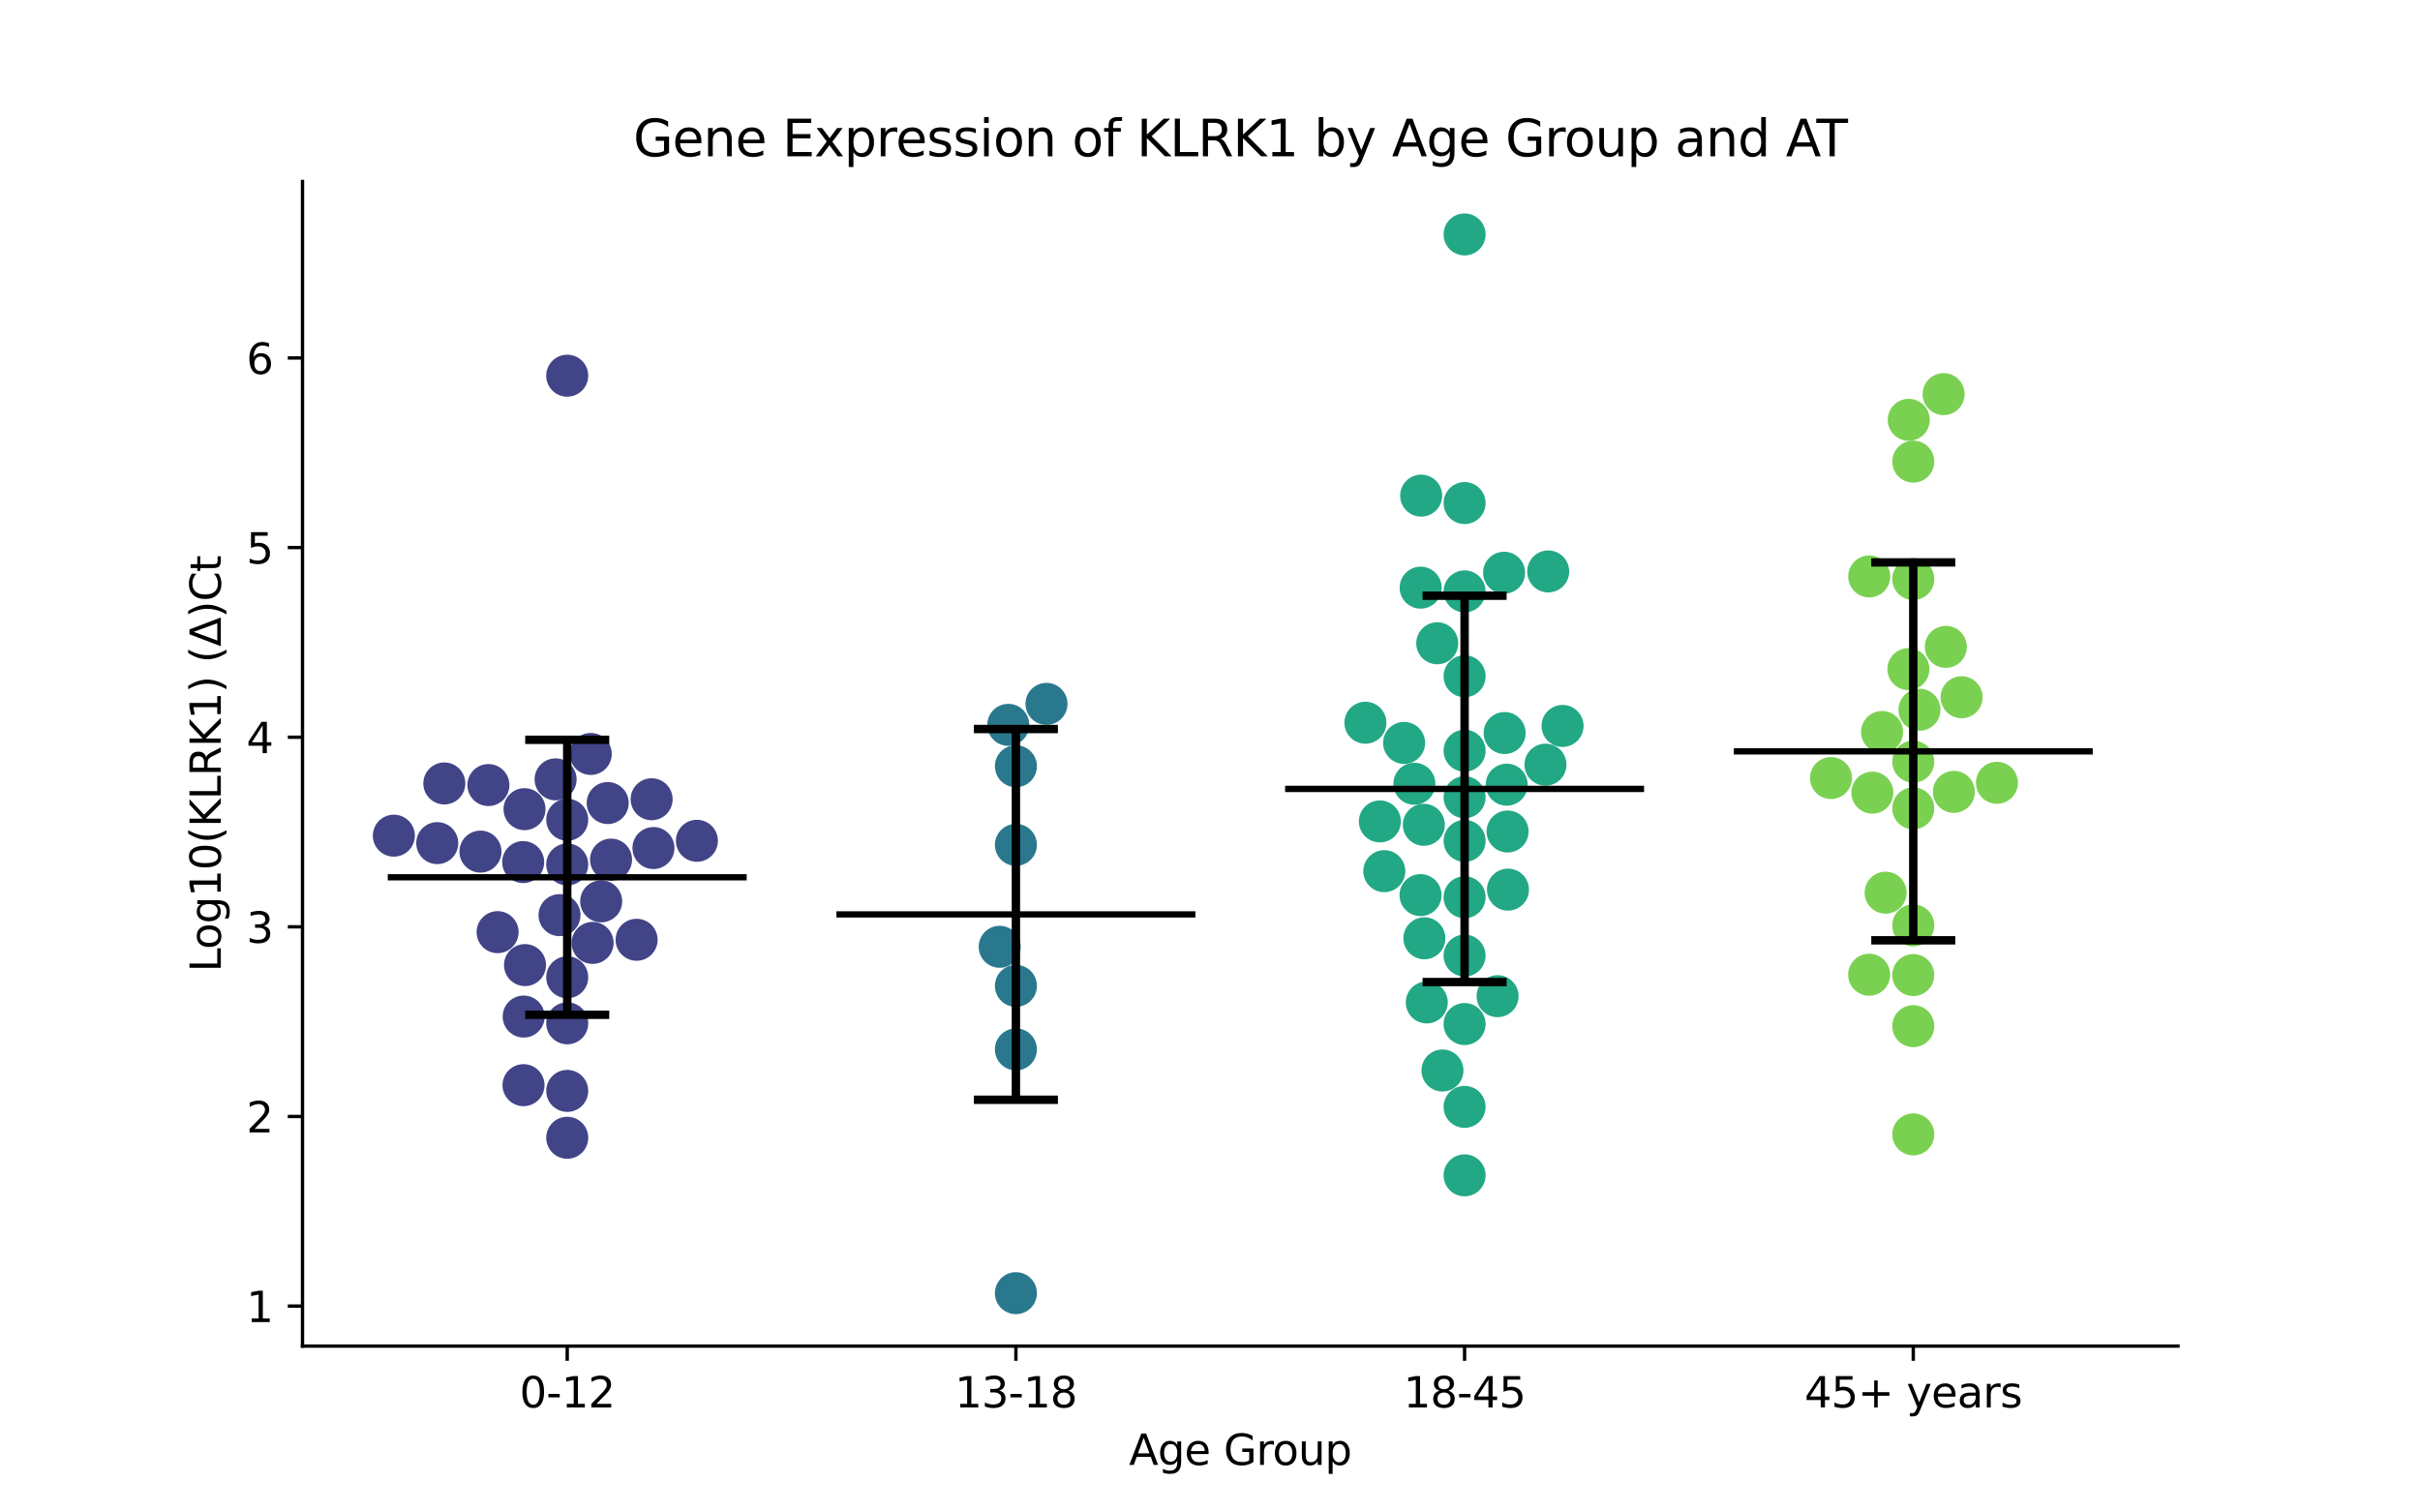 <?xml version="1.0" encoding="utf-8" standalone="no"?>
<!DOCTYPE svg PUBLIC "-//W3C//DTD SVG 1.1//EN"
  "http://www.w3.org/Graphics/SVG/1.1/DTD/svg11.dtd">
<svg xmlns:xlink="http://www.w3.org/1999/xlink" width="576pt" height="360pt" viewBox="0 0 576 360" xmlns="http://www.w3.org/2000/svg" version="1.1">
 <defs>
  <style type="text/css">*{stroke-linejoin: round; stroke-linecap: butt}</style>
 </defs>
 <g id="figure_1">
  <g id="patch_1">
   <path d="M 0 360 
L 576 360 
L 576 0 
L 0 0 
z
" style="fill: #ffffff"/>
  </g>
  <g id="axes_1">
   <g id="patch_2">
    <path d="M 72 320.4 
L 518.4 320.4 
L 518.4 43.2 
L 72 43.2 
z
" style="fill: #ffffff"/>
   </g>
   <g id="PathCollection_1">
    <defs>
     <path id="C0_0_56a4e618b5" d="M 0 5 
C 1.326 5 2.598 4.473 3.536 3.536 
C 4.473 2.598 5 1.326 5 -0 
C 5 -1.326 4.473 -2.598 3.536 -3.536 
C 2.598 -4.473 1.326 -5 0 -5 
C -1.326 -5 -2.598 -4.473 -3.536 -3.536 
C -4.473 -2.598 -5 -1.326 -5 0 
C -5 1.326 -4.473 2.598 -3.536 3.536 
C -2.598 4.473 -1.326 5 0 5 
z
"/>
    </defs>
    <g clip-path="url(#p3ab48fb794)">
     <use xlink:href="#C0_0_56a4e618b5" x="135.009" y="270.81" style="fill: #414487"/>
    </g>
    <g clip-path="url(#p3ab48fb794)">
     <use xlink:href="#C0_0_56a4e618b5" x="116.249" y="186.858" style="fill: #414487"/>
    </g>
    <g clip-path="url(#p3ab48fb794)">
     <use xlink:href="#C0_0_56a4e618b5" x="124.847" y="192.598" style="fill: #414487"/>
    </g>
    <g clip-path="url(#p3ab48fb794)">
     <use xlink:href="#C0_0_56a4e618b5" x="135.009" y="232.611" style="fill: #414487"/>
    </g>
    <g clip-path="url(#p3ab48fb794)">
     <use xlink:href="#C0_0_56a4e618b5" x="165.875" y="200.124" style="fill: #414487"/>
    </g>
    <g clip-path="url(#p3ab48fb794)">
     <use xlink:href="#C0_0_56a4e618b5" x="118.44" y="221.871" style="fill: #414487"/>
    </g>
    <g clip-path="url(#p3ab48fb794)">
     <use xlink:href="#C0_0_56a4e618b5" x="140.605" y="179.451" style="fill: #414487"/>
    </g>
    <g clip-path="url(#p3ab48fb794)">
     <use xlink:href="#C0_0_56a4e618b5" x="155.1" y="190.238" style="fill: #414487"/>
    </g>
    <g clip-path="url(#p3ab48fb794)">
     <use xlink:href="#C0_0_56a4e618b5" x="133.175" y="217.819" style="fill: #414487"/>
    </g>
    <g clip-path="url(#p3ab48fb794)">
     <use xlink:href="#C0_0_56a4e618b5" x="114.357" y="202.699" style="fill: #414487"/>
    </g>
    <g clip-path="url(#p3ab48fb794)">
     <use xlink:href="#C0_0_56a4e618b5" x="143.092" y="214.534" style="fill: #414487"/>
    </g>
    <g clip-path="url(#p3ab48fb794)">
     <use xlink:href="#C0_0_56a4e618b5" x="132.245" y="185.501" style="fill: #414487"/>
    </g>
    <g clip-path="url(#p3ab48fb794)">
     <use xlink:href="#C0_0_56a4e618b5" x="135.009" y="89.424" style="fill: #414487"/>
    </g>
    <g clip-path="url(#p3ab48fb794)">
     <use xlink:href="#C0_0_56a4e618b5" x="105.756" y="186.477" style="fill: #414487"/>
    </g>
    <g clip-path="url(#p3ab48fb794)">
     <use xlink:href="#C0_0_56a4e618b5" x="104.073" y="200.682" style="fill: #414487"/>
    </g>
    <g clip-path="url(#p3ab48fb794)">
     <use xlink:href="#C0_0_56a4e618b5" x="124.961" y="229.708" style="fill: #414487"/>
    </g>
    <g clip-path="url(#p3ab48fb794)">
     <use xlink:href="#C0_0_56a4e618b5" x="151.521" y="223.684" style="fill: #414487"/>
    </g>
    <g clip-path="url(#p3ab48fb794)">
     <use xlink:href="#C0_0_56a4e618b5" x="124.606" y="258.29" style="fill: #414487"/>
    </g>
    <g clip-path="url(#p3ab48fb794)">
     <use xlink:href="#C0_0_56a4e618b5" x="135.009" y="195.116" style="fill: #414487"/>
    </g>
    <g clip-path="url(#p3ab48fb794)">
     <use xlink:href="#C0_0_56a4e618b5" x="135.009" y="259.652" style="fill: #414487"/>
    </g>
    <g clip-path="url(#p3ab48fb794)">
     <use xlink:href="#C0_0_56a4e618b5" x="135.009" y="205.758" style="fill: #414487"/>
    </g>
    <g clip-path="url(#p3ab48fb794)">
     <use xlink:href="#C0_0_56a4e618b5" x="124.525" y="205.192" style="fill: #414487"/>
    </g>
    <g clip-path="url(#p3ab48fb794)">
     <use xlink:href="#C0_0_56a4e618b5" x="124.645" y="241.961" style="fill: #414487"/>
    </g>
    <g clip-path="url(#p3ab48fb794)">
     <use xlink:href="#C0_0_56a4e618b5" x="93.74" y="198.904" style="fill: #414487"/>
    </g>
    <g clip-path="url(#p3ab48fb794)">
     <use xlink:href="#C0_0_56a4e618b5" x="145.439" y="204.605" style="fill: #414487"/>
    </g>
    <g clip-path="url(#p3ab48fb794)">
     <use xlink:href="#C0_0_56a4e618b5" x="144.642" y="191.138" style="fill: #414487"/>
    </g>
    <g clip-path="url(#p3ab48fb794)">
     <use xlink:href="#C0_0_56a4e618b5" x="141.051" y="224.433" style="fill: #414487"/>
    </g>
    <g clip-path="url(#p3ab48fb794)">
     <use xlink:href="#C0_0_56a4e618b5" x="135.009" y="243.565" style="fill: #414487"/>
    </g>
    <g clip-path="url(#p3ab48fb794)">
     <use xlink:href="#C0_0_56a4e618b5" x="155.532" y="201.85" style="fill: #414487"/>
    </g>
   </g>
   <g id="PathCollection_2">
    <defs>
     <path id="C1_0_2af71cecd3" d="M 0 5 
C 1.326 5 2.598 4.473 3.536 3.536 
C 4.473 2.598 5 1.326 5 -0 
C 5 -1.326 4.473 -2.598 3.536 -3.536 
C 2.598 -4.473 1.326 -5 0 -5 
C -1.326 -5 -2.598 -4.473 -3.536 -3.536 
C -4.473 -2.598 -5 -1.326 -5 0 
C -5 1.326 -4.473 2.598 -3.536 3.536 
C -2.598 4.473 -1.326 5 0 5 
z
"/>
    </defs>
    <g clip-path="url(#p3ab48fb794)">
     <use xlink:href="#C1_0_2af71cecd3" x="241.803" y="307.8" style="fill: #2a788e"/>
    </g>
    <g clip-path="url(#p3ab48fb794)">
     <use xlink:href="#C1_0_2af71cecd3" x="239.985" y="172.529" style="fill: #2a788e"/>
    </g>
    <g clip-path="url(#p3ab48fb794)">
     <use xlink:href="#C1_0_2af71cecd3" x="241.803" y="201.095" style="fill: #2a788e"/>
    </g>
    <g clip-path="url(#p3ab48fb794)">
     <use xlink:href="#C1_0_2af71cecd3" x="249.081" y="167.533" style="fill: #2a788e"/>
    </g>
    <g clip-path="url(#p3ab48fb794)">
     <use xlink:href="#C1_0_2af71cecd3" x="237.944" y="225.357" style="fill: #2a788e"/>
    </g>
    <g clip-path="url(#p3ab48fb794)">
     <use xlink:href="#C1_0_2af71cecd3" x="241.803" y="249.776" style="fill: #2a788e"/>
    </g>
    <g clip-path="url(#p3ab48fb794)">
     <use xlink:href="#C1_0_2af71cecd3" x="241.803" y="182.378" style="fill: #2a788e"/>
    </g>
    <g clip-path="url(#p3ab48fb794)">
     <use xlink:href="#C1_0_2af71cecd3" x="241.803" y="234.657" style="fill: #2a788e"/>
    </g>
   </g>
   <g id="PathCollection_3">
    <defs>
     <path id="C2_0_6eb2746201" d="M 0 5 
C 1.326 5 2.598 4.473 3.536 3.536 
C 4.473 2.598 5 1.326 5 -0 
C 5 -1.326 4.473 -2.598 3.536 -3.536 
C 2.598 -4.473 1.326 -5 0 -5 
C -1.326 -5 -2.598 -4.473 -3.536 -3.536 
C -4.473 -2.598 -5 -1.326 -5 0 
C -5 1.326 -4.473 2.598 -3.536 3.536 
C -2.598 4.473 -1.326 5 0 5 
z
"/>
    </defs>
    <g clip-path="url(#p3ab48fb794)">
     <use xlink:href="#C2_0_6eb2746201" x="358.923" y="211.746" style="fill: #22a884"/>
    </g>
    <g clip-path="url(#p3ab48fb794)">
     <use xlink:href="#C2_0_6eb2746201" x="348.597" y="200.149" style="fill: #22a884"/>
    </g>
    <g clip-path="url(#p3ab48fb794)">
     <use xlink:href="#C2_0_6eb2746201" x="338.263" y="117.971" style="fill: #22a884"/>
    </g>
    <g clip-path="url(#p3ab48fb794)">
     <use xlink:href="#C2_0_6eb2746201" x="367.849" y="182.006" style="fill: #22a884"/>
    </g>
    <g clip-path="url(#p3ab48fb794)">
     <use xlink:href="#C2_0_6eb2746201" x="348.597" y="178.684" style="fill: #22a884"/>
    </g>
    <g clip-path="url(#p3ab48fb794)">
     <use xlink:href="#C2_0_6eb2746201" x="368.497" y="136.012" style="fill: #22a884"/>
    </g>
    <g clip-path="url(#p3ab48fb794)">
     <use xlink:href="#C2_0_6eb2746201" x="348.597" y="160.961" style="fill: #22a884"/>
    </g>
    <g clip-path="url(#p3ab48fb794)">
     <use xlink:href="#C2_0_6eb2746201" x="348.597" y="140.767" style="fill: #22a884"/>
    </g>
    <g clip-path="url(#p3ab48fb794)">
     <use xlink:href="#C2_0_6eb2746201" x="371.915" y="172.786" style="fill: #22a884"/>
    </g>
    <g clip-path="url(#p3ab48fb794)">
     <use xlink:href="#C2_0_6eb2746201" x="324.989" y="172.025" style="fill: #22a884"/>
    </g>
    <g clip-path="url(#p3ab48fb794)">
     <use xlink:href="#C2_0_6eb2746201" x="338.111" y="213.055" style="fill: #22a884"/>
    </g>
    <g clip-path="url(#p3ab48fb794)">
     <use xlink:href="#C2_0_6eb2746201" x="358.123" y="174.477" style="fill: #22a884"/>
    </g>
    <g clip-path="url(#p3ab48fb794)">
     <use xlink:href="#C2_0_6eb2746201" x="338.898" y="196.318" style="fill: #22a884"/>
    </g>
    <g clip-path="url(#p3ab48fb794)">
     <use xlink:href="#C2_0_6eb2746201" x="356.452" y="237.108" style="fill: #22a884"/>
    </g>
    <g clip-path="url(#p3ab48fb794)">
     <use xlink:href="#C2_0_6eb2746201" x="348.597" y="55.8" style="fill: #22a884"/>
    </g>
    <g clip-path="url(#p3ab48fb794)">
     <use xlink:href="#C2_0_6eb2746201" x="358.002" y="136.321" style="fill: #22a884"/>
    </g>
    <g clip-path="url(#p3ab48fb794)">
     <use xlink:href="#C2_0_6eb2746201" x="348.597" y="227.445" style="fill: #22a884"/>
    </g>
    <g clip-path="url(#p3ab48fb794)">
     <use xlink:href="#C2_0_6eb2746201" x="358.617" y="186.771" style="fill: #22a884"/>
    </g>
    <g clip-path="url(#p3ab48fb794)">
     <use xlink:href="#C2_0_6eb2746201" x="339.028" y="223.329" style="fill: #22a884"/>
    </g>
    <g clip-path="url(#p3ab48fb794)">
     <use xlink:href="#C2_0_6eb2746201" x="348.597" y="213.562" style="fill: #22a884"/>
    </g>
    <g clip-path="url(#p3ab48fb794)">
     <use xlink:href="#C2_0_6eb2746201" x="342.089" y="153.114" style="fill: #22a884"/>
    </g>
    <g clip-path="url(#p3ab48fb794)">
     <use xlink:href="#C2_0_6eb2746201" x="339.594" y="238.597" style="fill: #22a884"/>
    </g>
    <g clip-path="url(#p3ab48fb794)">
     <use xlink:href="#C2_0_6eb2746201" x="336.642" y="186.552" style="fill: #22a884"/>
    </g>
    <g clip-path="url(#p3ab48fb794)">
     <use xlink:href="#C2_0_6eb2746201" x="328.432" y="195.513" style="fill: #22a884"/>
    </g>
    <g clip-path="url(#p3ab48fb794)">
     <use xlink:href="#C2_0_6eb2746201" x="348.597" y="119.743" style="fill: #22a884"/>
    </g>
    <g clip-path="url(#p3ab48fb794)">
     <use xlink:href="#C2_0_6eb2746201" x="334.199" y="176.826" style="fill: #22a884"/>
    </g>
    <g clip-path="url(#p3ab48fb794)">
     <use xlink:href="#C2_0_6eb2746201" x="348.597" y="243.744" style="fill: #22a884"/>
    </g>
    <g clip-path="url(#p3ab48fb794)">
     <use xlink:href="#C2_0_6eb2746201" x="348.597" y="189.759" style="fill: #22a884"/>
    </g>
    <g clip-path="url(#p3ab48fb794)">
     <use xlink:href="#C2_0_6eb2746201" x="329.486" y="207.351" style="fill: #22a884"/>
    </g>
    <g clip-path="url(#p3ab48fb794)">
     <use xlink:href="#C2_0_6eb2746201" x="343.335" y="254.8" style="fill: #22a884"/>
    </g>
    <g clip-path="url(#p3ab48fb794)">
     <use xlink:href="#C2_0_6eb2746201" x="348.597" y="279.754" style="fill: #22a884"/>
    </g>
    <g clip-path="url(#p3ab48fb794)">
     <use xlink:href="#C2_0_6eb2746201" x="348.597" y="263.454" style="fill: #22a884"/>
    </g>
    <g clip-path="url(#p3ab48fb794)">
     <use xlink:href="#C2_0_6eb2746201" x="358.831" y="197.911" style="fill: #22a884"/>
    </g>
    <g clip-path="url(#p3ab48fb794)">
     <use xlink:href="#C2_0_6eb2746201" x="338.139" y="139.877" style="fill: #22a884"/>
    </g>
   </g>
   <g id="PathCollection_4">
    <defs>
     <path id="C3_0_55069d8afc" d="M 0 5 
C 1.326 5 2.598 4.473 3.536 3.536 
C 4.473 2.598 5 1.326 5 -0 
C 5 -1.326 4.473 -2.598 3.536 -3.536 
C 2.598 -4.473 1.326 -5 0 -5 
C -1.326 -5 -2.598 -4.473 -3.536 -3.536 
C -4.473 -2.598 -5 -1.326 -5 0 
C -5 1.326 -4.473 2.598 -3.536 3.536 
C -2.598 4.473 -1.326 5 0 5 
z
"/>
    </defs>
    <g clip-path="url(#p3ab48fb794)">
     <use xlink:href="#C3_0_55069d8afc" x="455.391" y="192.398" style="fill: #7ad151"/>
    </g>
    <g clip-path="url(#p3ab48fb794)">
     <use xlink:href="#C3_0_55069d8afc" x="463.137" y="153.966" style="fill: #7ad151"/>
    </g>
    <g clip-path="url(#p3ab48fb794)">
     <use xlink:href="#C3_0_55069d8afc" x="444.892" y="232.002" style="fill: #7ad151"/>
    </g>
    <g clip-path="url(#p3ab48fb794)">
     <use xlink:href="#C3_0_55069d8afc" x="454.313" y="99.927" style="fill: #7ad151"/>
    </g>
    <g clip-path="url(#p3ab48fb794)">
     <use xlink:href="#C3_0_55069d8afc" x="455.391" y="109.875" style="fill: #7ad151"/>
    </g>
    <g clip-path="url(#p3ab48fb794)">
     <use xlink:href="#C3_0_55069d8afc" x="454.227" y="159.256" style="fill: #7ad151"/>
    </g>
    <g clip-path="url(#p3ab48fb794)">
     <use xlink:href="#C3_0_55069d8afc" x="466.897" y="165.955" style="fill: #7ad151"/>
    </g>
    <g clip-path="url(#p3ab48fb794)">
     <use xlink:href="#C3_0_55069d8afc" x="435.805" y="185.189" style="fill: #7ad151"/>
    </g>
    <g clip-path="url(#p3ab48fb794)">
     <use xlink:href="#C3_0_55069d8afc" x="455.391" y="270.006" style="fill: #7ad151"/>
    </g>
    <g clip-path="url(#p3ab48fb794)">
     <use xlink:href="#C3_0_55069d8afc" x="462.616" y="93.806" style="fill: #7ad151"/>
    </g>
    <g clip-path="url(#p3ab48fb794)">
     <use xlink:href="#C3_0_55069d8afc" x="456.873" y="168.933" style="fill: #7ad151"/>
    </g>
    <g clip-path="url(#p3ab48fb794)">
     <use xlink:href="#C3_0_55069d8afc" x="455.391" y="232.082" style="fill: #7ad151"/>
    </g>
    <g clip-path="url(#p3ab48fb794)">
     <use xlink:href="#C3_0_55069d8afc" x="455.391" y="244.239" style="fill: #7ad151"/>
    </g>
    <g clip-path="url(#p3ab48fb794)">
     <use xlink:href="#C3_0_55069d8afc" x="448.809" y="212.473" style="fill: #7ad151"/>
    </g>
    <g clip-path="url(#p3ab48fb794)">
     <use xlink:href="#C3_0_55069d8afc" x="447.965" y="174.227" style="fill: #7ad151"/>
    </g>
    <g clip-path="url(#p3ab48fb794)">
     <use xlink:href="#C3_0_55069d8afc" x="445.65" y="188.665" style="fill: #7ad151"/>
    </g>
    <g clip-path="url(#p3ab48fb794)">
     <use xlink:href="#C3_0_55069d8afc" x="465.053" y="188.482" style="fill: #7ad151"/>
    </g>
    <g clip-path="url(#p3ab48fb794)">
     <use xlink:href="#C3_0_55069d8afc" x="475.305" y="186.321" style="fill: #7ad151"/>
    </g>
    <g clip-path="url(#p3ab48fb794)">
     <use xlink:href="#C3_0_55069d8afc" x="455.391" y="181.296" style="fill: #7ad151"/>
    </g>
    <g clip-path="url(#p3ab48fb794)">
     <use xlink:href="#C3_0_55069d8afc" x="455.391" y="137.818" style="fill: #7ad151"/>
    </g>
    <g clip-path="url(#p3ab48fb794)">
     <use xlink:href="#C3_0_55069d8afc" x="455.391" y="220.264" style="fill: #7ad151"/>
    </g>
    <g clip-path="url(#p3ab48fb794)">
     <use xlink:href="#C3_0_55069d8afc" x="444.911" y="137.203" style="fill: #7ad151"/>
    </g>
   </g>
   <g id="matplotlib.axis_1">
    <g id="xtick_1">
     <g id="line2d_1">
      <defs>
       <path id="mc2551875d2" d="M 0 0 
L 0 3.5 
" style="stroke: #000000; stroke-width: 0.8"/>
      </defs>
      <g>
       <use xlink:href="#mc2551875d2" x="135.009" y="320.4" style="stroke: #000000; stroke-width: 0.8"/>
      </g>
     </g>
     <g id="text_1">
      <!-- 0-12 -->
      <g transform="translate(123.661 334.998) scale(0.1 -0.1)">
       <defs>
        <path id="DejaVuSans-30" d="M 2034 4250 
Q 1547 4250 1301 3770 
Q 1056 3291 1056 2328 
Q 1056 1369 1301 889 
Q 1547 409 2034 409 
Q 2525 409 2770 889 
Q 3016 1369 3016 2328 
Q 3016 3291 2770 3770 
Q 2525 4250 2034 4250 
z
M 2034 4750 
Q 2819 4750 3233 4129 
Q 3647 3509 3647 2328 
Q 3647 1150 3233 529 
Q 2819 -91 2034 -91 
Q 1250 -91 836 529 
Q 422 1150 422 2328 
Q 422 3509 836 4129 
Q 1250 4750 2034 4750 
z
" transform="scale(0.016)"/>
        <path id="DejaVuSans-2d" d="M 313 2009 
L 1997 2009 
L 1997 1497 
L 313 1497 
L 313 2009 
z
" transform="scale(0.016)"/>
        <path id="DejaVuSans-31" d="M 794 531 
L 1825 531 
L 1825 4091 
L 703 3866 
L 703 4441 
L 1819 4666 
L 2450 4666 
L 2450 531 
L 3481 531 
L 3481 0 
L 794 0 
L 794 531 
z
" transform="scale(0.016)"/>
        <path id="DejaVuSans-32" d="M 1228 531 
L 3431 531 
L 3431 0 
L 469 0 
L 469 531 
Q 828 903 1448 1529 
Q 2069 2156 2228 2338 
Q 2531 2678 2651 2914 
Q 2772 3150 2772 3378 
Q 2772 3750 2511 3984 
Q 2250 4219 1831 4219 
Q 1534 4219 1204 4116 
Q 875 4013 500 3803 
L 500 4441 
Q 881 4594 1212 4672 
Q 1544 4750 1819 4750 
Q 2544 4750 2975 4387 
Q 3406 4025 3406 3419 
Q 3406 3131 3298 2873 
Q 3191 2616 2906 2266 
Q 2828 2175 2409 1742 
Q 1991 1309 1228 531 
z
" transform="scale(0.016)"/>
       </defs>
       <use xlink:href="#DejaVuSans-30"/>
       <use xlink:href="#DejaVuSans-2d" x="63.623"/>
       <use xlink:href="#DejaVuSans-31" x="99.707"/>
       <use xlink:href="#DejaVuSans-32" x="163.33"/>
      </g>
     </g>
    </g>
    <g id="xtick_2">
     <g id="line2d_2">
      <g>
       <use xlink:href="#mc2551875d2" x="241.803" y="320.4" style="stroke: #000000; stroke-width: 0.8"/>
      </g>
     </g>
     <g id="text_2">
      <!-- 13-18 -->
      <g transform="translate(227.274 334.998) scale(0.1 -0.1)">
       <defs>
        <path id="DejaVuSans-33" d="M 2597 2516 
Q 3050 2419 3304 2112 
Q 3559 1806 3559 1356 
Q 3559 666 3084 287 
Q 2609 -91 1734 -91 
Q 1441 -91 1130 -33 
Q 819 25 488 141 
L 488 750 
Q 750 597 1062 519 
Q 1375 441 1716 441 
Q 2309 441 2620 675 
Q 2931 909 2931 1356 
Q 2931 1769 2642 2001 
Q 2353 2234 1838 2234 
L 1294 2234 
L 1294 2753 
L 1863 2753 
Q 2328 2753 2575 2939 
Q 2822 3125 2822 3475 
Q 2822 3834 2567 4026 
Q 2313 4219 1838 4219 
Q 1578 4219 1281 4162 
Q 984 4106 628 3988 
L 628 4550 
Q 988 4650 1302 4700 
Q 1616 4750 1894 4750 
Q 2613 4750 3031 4423 
Q 3450 4097 3450 3541 
Q 3450 3153 3228 2886 
Q 3006 2619 2597 2516 
z
" transform="scale(0.016)"/>
        <path id="DejaVuSans-38" d="M 2034 2216 
Q 1584 2216 1326 1975 
Q 1069 1734 1069 1313 
Q 1069 891 1326 650 
Q 1584 409 2034 409 
Q 2484 409 2743 651 
Q 3003 894 3003 1313 
Q 3003 1734 2745 1975 
Q 2488 2216 2034 2216 
z
M 1403 2484 
Q 997 2584 770 2862 
Q 544 3141 544 3541 
Q 544 4100 942 4425 
Q 1341 4750 2034 4750 
Q 2731 4750 3128 4425 
Q 3525 4100 3525 3541 
Q 3525 3141 3298 2862 
Q 3072 2584 2669 2484 
Q 3125 2378 3379 2068 
Q 3634 1759 3634 1313 
Q 3634 634 3220 271 
Q 2806 -91 2034 -91 
Q 1263 -91 848 271 
Q 434 634 434 1313 
Q 434 1759 690 2068 
Q 947 2378 1403 2484 
z
M 1172 3481 
Q 1172 3119 1398 2916 
Q 1625 2713 2034 2713 
Q 2441 2713 2670 2916 
Q 2900 3119 2900 3481 
Q 2900 3844 2670 4047 
Q 2441 4250 2034 4250 
Q 1625 4250 1398 4047 
Q 1172 3844 1172 3481 
z
" transform="scale(0.016)"/>
       </defs>
       <use xlink:href="#DejaVuSans-31"/>
       <use xlink:href="#DejaVuSans-33" x="63.623"/>
       <use xlink:href="#DejaVuSans-2d" x="127.246"/>
       <use xlink:href="#DejaVuSans-31" x="163.33"/>
       <use xlink:href="#DejaVuSans-38" x="226.953"/>
      </g>
     </g>
    </g>
    <g id="xtick_3">
     <g id="line2d_3">
      <g>
       <use xlink:href="#mc2551875d2" x="348.597" y="320.4" style="stroke: #000000; stroke-width: 0.8"/>
      </g>
     </g>
     <g id="text_3">
      <!-- 18-45 -->
      <g transform="translate(334.068 334.998) scale(0.1 -0.1)">
       <defs>
        <path id="DejaVuSans-34" d="M 2419 4116 
L 825 1625 
L 2419 1625 
L 2419 4116 
z
M 2253 4666 
L 3047 4666 
L 3047 1625 
L 3713 1625 
L 3713 1100 
L 3047 1100 
L 3047 0 
L 2419 0 
L 2419 1100 
L 313 1100 
L 313 1709 
L 2253 4666 
z
" transform="scale(0.016)"/>
        <path id="DejaVuSans-35" d="M 691 4666 
L 3169 4666 
L 3169 4134 
L 1269 4134 
L 1269 2991 
Q 1406 3038 1543 3061 
Q 1681 3084 1819 3084 
Q 2600 3084 3056 2656 
Q 3513 2228 3513 1497 
Q 3513 744 3044 326 
Q 2575 -91 1722 -91 
Q 1428 -91 1123 -41 
Q 819 9 494 109 
L 494 744 
Q 775 591 1075 516 
Q 1375 441 1709 441 
Q 2250 441 2565 725 
Q 2881 1009 2881 1497 
Q 2881 1984 2565 2268 
Q 2250 2553 1709 2553 
Q 1456 2553 1204 2497 
Q 953 2441 691 2322 
L 691 4666 
z
" transform="scale(0.016)"/>
       </defs>
       <use xlink:href="#DejaVuSans-31"/>
       <use xlink:href="#DejaVuSans-38" x="63.623"/>
       <use xlink:href="#DejaVuSans-2d" x="127.246"/>
       <use xlink:href="#DejaVuSans-34" x="163.33"/>
       <use xlink:href="#DejaVuSans-35" x="226.953"/>
      </g>
     </g>
    </g>
    <g id="xtick_4">
     <g id="line2d_4">
      <g>
       <use xlink:href="#mc2551875d2" x="455.391" y="320.4" style="stroke: #000000; stroke-width: 0.8"/>
      </g>
     </g>
     <g id="text_4">
      <!-- 45+ years -->
      <g transform="translate(429.49 334.998) scale(0.1 -0.1)">
       <defs>
        <path id="DejaVuSans-2b" d="M 2944 4013 
L 2944 2272 
L 4684 2272 
L 4684 1741 
L 2944 1741 
L 2944 0 
L 2419 0 
L 2419 1741 
L 678 1741 
L 678 2272 
L 2419 2272 
L 2419 4013 
L 2944 4013 
z
" transform="scale(0.016)"/>
        <path id="DejaVuSans-20" transform="scale(0.016)"/>
        <path id="DejaVuSans-79" d="M 2059 -325 
Q 1816 -950 1584 -1140 
Q 1353 -1331 966 -1331 
L 506 -1331 
L 506 -850 
L 844 -850 
Q 1081 -850 1212 -737 
Q 1344 -625 1503 -206 
L 1606 56 
L 191 3500 
L 800 3500 
L 1894 763 
L 2988 3500 
L 3597 3500 
L 2059 -325 
z
" transform="scale(0.016)"/>
        <path id="DejaVuSans-65" d="M 3597 1894 
L 3597 1613 
L 953 1613 
Q 991 1019 1311 708 
Q 1631 397 2203 397 
Q 2534 397 2845 478 
Q 3156 559 3463 722 
L 3463 178 
Q 3153 47 2828 -22 
Q 2503 -91 2169 -91 
Q 1331 -91 842 396 
Q 353 884 353 1716 
Q 353 2575 817 3079 
Q 1281 3584 2069 3584 
Q 2775 3584 3186 3129 
Q 3597 2675 3597 1894 
z
M 3022 2063 
Q 3016 2534 2758 2815 
Q 2500 3097 2075 3097 
Q 1594 3097 1305 2825 
Q 1016 2553 972 2059 
L 3022 2063 
z
" transform="scale(0.016)"/>
        <path id="DejaVuSans-61" d="M 2194 1759 
Q 1497 1759 1228 1600 
Q 959 1441 959 1056 
Q 959 750 1161 570 
Q 1363 391 1709 391 
Q 2188 391 2477 730 
Q 2766 1069 2766 1631 
L 2766 1759 
L 2194 1759 
z
M 3341 1997 
L 3341 0 
L 2766 0 
L 2766 531 
Q 2569 213 2275 61 
Q 1981 -91 1556 -91 
Q 1019 -91 701 211 
Q 384 513 384 1019 
Q 384 1609 779 1909 
Q 1175 2209 1959 2209 
L 2766 2209 
L 2766 2266 
Q 2766 2663 2505 2880 
Q 2244 3097 1772 3097 
Q 1472 3097 1187 3025 
Q 903 2953 641 2809 
L 641 3341 
Q 956 3463 1253 3523 
Q 1550 3584 1831 3584 
Q 2591 3584 2966 3190 
Q 3341 2797 3341 1997 
z
" transform="scale(0.016)"/>
        <path id="DejaVuSans-72" d="M 2631 2963 
Q 2534 3019 2420 3045 
Q 2306 3072 2169 3072 
Q 1681 3072 1420 2755 
Q 1159 2438 1159 1844 
L 1159 0 
L 581 0 
L 581 3500 
L 1159 3500 
L 1159 2956 
Q 1341 3275 1631 3429 
Q 1922 3584 2338 3584 
Q 2397 3584 2469 3576 
Q 2541 3569 2628 3553 
L 2631 2963 
z
" transform="scale(0.016)"/>
        <path id="DejaVuSans-73" d="M 2834 3397 
L 2834 2853 
Q 2591 2978 2328 3040 
Q 2066 3103 1784 3103 
Q 1356 3103 1142 2972 
Q 928 2841 928 2578 
Q 928 2378 1081 2264 
Q 1234 2150 1697 2047 
L 1894 2003 
Q 2506 1872 2764 1633 
Q 3022 1394 3022 966 
Q 3022 478 2636 193 
Q 2250 -91 1575 -91 
Q 1294 -91 989 -36 
Q 684 19 347 128 
L 347 722 
Q 666 556 975 473 
Q 1284 391 1588 391 
Q 1994 391 2212 530 
Q 2431 669 2431 922 
Q 2431 1156 2273 1281 
Q 2116 1406 1581 1522 
L 1381 1569 
Q 847 1681 609 1914 
Q 372 2147 372 2553 
Q 372 3047 722 3315 
Q 1072 3584 1716 3584 
Q 2034 3584 2315 3537 
Q 2597 3491 2834 3397 
z
" transform="scale(0.016)"/>
       </defs>
       <use xlink:href="#DejaVuSans-34"/>
       <use xlink:href="#DejaVuSans-35" x="63.623"/>
       <use xlink:href="#DejaVuSans-2b" x="127.246"/>
       <use xlink:href="#DejaVuSans-20" x="211.035"/>
       <use xlink:href="#DejaVuSans-79" x="242.822"/>
       <use xlink:href="#DejaVuSans-65" x="302.002"/>
       <use xlink:href="#DejaVuSans-61" x="363.525"/>
       <use xlink:href="#DejaVuSans-72" x="424.805"/>
       <use xlink:href="#DejaVuSans-73" x="465.918"/>
      </g>
     </g>
    </g>
    <g id="text_5">
     <!-- Age Group -->
     <g transform="translate(268.72 348.677) scale(0.1 -0.1)">
      <defs>
       <path id="DejaVuSans-41" d="M 2188 4044 
L 1331 1722 
L 3047 1722 
L 2188 4044 
z
M 1831 4666 
L 2547 4666 
L 4325 0 
L 3669 0 
L 3244 1197 
L 1141 1197 
L 716 0 
L 50 0 
L 1831 4666 
z
" transform="scale(0.016)"/>
       <path id="DejaVuSans-67" d="M 2906 1791 
Q 2906 2416 2648 2759 
Q 2391 3103 1925 3103 
Q 1463 3103 1205 2759 
Q 947 2416 947 1791 
Q 947 1169 1205 825 
Q 1463 481 1925 481 
Q 2391 481 2648 825 
Q 2906 1169 2906 1791 
z
M 3481 434 
Q 3481 -459 3084 -895 
Q 2688 -1331 1869 -1331 
Q 1566 -1331 1297 -1286 
Q 1028 -1241 775 -1147 
L 775 -588 
Q 1028 -725 1275 -790 
Q 1522 -856 1778 -856 
Q 2344 -856 2625 -561 
Q 2906 -266 2906 331 
L 2906 616 
Q 2728 306 2450 153 
Q 2172 0 1784 0 
Q 1141 0 747 490 
Q 353 981 353 1791 
Q 353 2603 747 3093 
Q 1141 3584 1784 3584 
Q 2172 3584 2450 3431 
Q 2728 3278 2906 2969 
L 2906 3500 
L 3481 3500 
L 3481 434 
z
" transform="scale(0.016)"/>
       <path id="DejaVuSans-47" d="M 3809 666 
L 3809 1919 
L 2778 1919 
L 2778 2438 
L 4434 2438 
L 4434 434 
Q 4069 175 3628 42 
Q 3188 -91 2688 -91 
Q 1594 -91 976 548 
Q 359 1188 359 2328 
Q 359 3472 976 4111 
Q 1594 4750 2688 4750 
Q 3144 4750 3555 4637 
Q 3966 4525 4313 4306 
L 4313 3634 
Q 3963 3931 3569 4081 
Q 3175 4231 2741 4231 
Q 1884 4231 1454 3753 
Q 1025 3275 1025 2328 
Q 1025 1384 1454 906 
Q 1884 428 2741 428 
Q 3075 428 3337 486 
Q 3600 544 3809 666 
z
" transform="scale(0.016)"/>
       <path id="DejaVuSans-6f" d="M 1959 3097 
Q 1497 3097 1228 2736 
Q 959 2375 959 1747 
Q 959 1119 1226 758 
Q 1494 397 1959 397 
Q 2419 397 2687 759 
Q 2956 1122 2956 1747 
Q 2956 2369 2687 2733 
Q 2419 3097 1959 3097 
z
M 1959 3584 
Q 2709 3584 3137 3096 
Q 3566 2609 3566 1747 
Q 3566 888 3137 398 
Q 2709 -91 1959 -91 
Q 1206 -91 779 398 
Q 353 888 353 1747 
Q 353 2609 779 3096 
Q 1206 3584 1959 3584 
z
" transform="scale(0.016)"/>
       <path id="DejaVuSans-75" d="M 544 1381 
L 544 3500 
L 1119 3500 
L 1119 1403 
Q 1119 906 1312 657 
Q 1506 409 1894 409 
Q 2359 409 2629 706 
Q 2900 1003 2900 1516 
L 2900 3500 
L 3475 3500 
L 3475 0 
L 2900 0 
L 2900 538 
Q 2691 219 2414 64 
Q 2138 -91 1772 -91 
Q 1169 -91 856 284 
Q 544 659 544 1381 
z
M 1991 3584 
L 1991 3584 
z
" transform="scale(0.016)"/>
       <path id="DejaVuSans-70" d="M 1159 525 
L 1159 -1331 
L 581 -1331 
L 581 3500 
L 1159 3500 
L 1159 2969 
Q 1341 3281 1617 3432 
Q 1894 3584 2278 3584 
Q 2916 3584 3314 3078 
Q 3713 2572 3713 1747 
Q 3713 922 3314 415 
Q 2916 -91 2278 -91 
Q 1894 -91 1617 61 
Q 1341 213 1159 525 
z
M 3116 1747 
Q 3116 2381 2855 2742 
Q 2594 3103 2138 3103 
Q 1681 3103 1420 2742 
Q 1159 2381 1159 1747 
Q 1159 1113 1420 752 
Q 1681 391 2138 391 
Q 2594 391 2855 752 
Q 3116 1113 3116 1747 
z
" transform="scale(0.016)"/>
      </defs>
      <use xlink:href="#DejaVuSans-41"/>
      <use xlink:href="#DejaVuSans-67" x="68.408"/>
      <use xlink:href="#DejaVuSans-65" x="131.885"/>
      <use xlink:href="#DejaVuSans-20" x="193.408"/>
      <use xlink:href="#DejaVuSans-47" x="225.195"/>
      <use xlink:href="#DejaVuSans-72" x="302.686"/>
      <use xlink:href="#DejaVuSans-6f" x="341.549"/>
      <use xlink:href="#DejaVuSans-75" x="402.73"/>
      <use xlink:href="#DejaVuSans-70" x="466.109"/>
     </g>
    </g>
   </g>
   <g id="matplotlib.axis_2">
    <g id="ytick_1">
     <g id="line2d_5">
      <defs>
       <path id="md326fc1637" d="M 0 0 
L -3.5 0 
" style="stroke: #000000; stroke-width: 0.8"/>
      </defs>
      <g>
       <use xlink:href="#md326fc1637" x="72" y="310.877" style="stroke: #000000; stroke-width: 0.8"/>
      </g>
     </g>
     <g id="text_6">
      <!-- 1 -->
      <g transform="translate(58.638 314.676) scale(0.1 -0.1)">
       <use xlink:href="#DejaVuSans-31"/>
      </g>
     </g>
    </g>
    <g id="ytick_2">
     <g id="line2d_6">
      <g>
       <use xlink:href="#md326fc1637" x="72" y="265.74" style="stroke: #000000; stroke-width: 0.8"/>
      </g>
     </g>
     <g id="text_7">
      <!-- 2 -->
      <g transform="translate(58.638 269.54) scale(0.1 -0.1)">
       <use xlink:href="#DejaVuSans-32"/>
      </g>
     </g>
    </g>
    <g id="ytick_3">
     <g id="line2d_7">
      <g>
       <use xlink:href="#md326fc1637" x="72" y="220.604" style="stroke: #000000; stroke-width: 0.8"/>
      </g>
     </g>
     <g id="text_8">
      <!-- 3 -->
      <g transform="translate(58.638 224.403) scale(0.1 -0.1)">
       <use xlink:href="#DejaVuSans-33"/>
      </g>
     </g>
    </g>
    <g id="ytick_4">
     <g id="line2d_8">
      <g>
       <use xlink:href="#md326fc1637" x="72" y="175.468" style="stroke: #000000; stroke-width: 0.8"/>
      </g>
     </g>
     <g id="text_9">
      <!-- 4 -->
      <g transform="translate(58.638 179.267) scale(0.1 -0.1)">
       <use xlink:href="#DejaVuSans-34"/>
      </g>
     </g>
    </g>
    <g id="ytick_5">
     <g id="line2d_9">
      <g>
       <use xlink:href="#md326fc1637" x="72" y="130.331" style="stroke: #000000; stroke-width: 0.8"/>
      </g>
     </g>
     <g id="text_10">
      <!-- 5 -->
      <g transform="translate(58.638 134.13) scale(0.1 -0.1)">
       <use xlink:href="#DejaVuSans-35"/>
      </g>
     </g>
    </g>
    <g id="ytick_6">
     <g id="line2d_10">
      <g>
       <use xlink:href="#md326fc1637" x="72" y="85.195" style="stroke: #000000; stroke-width: 0.8"/>
      </g>
     </g>
     <g id="text_11">
      <!-- 6 -->
      <g transform="translate(58.638 88.994) scale(0.1 -0.1)">
       <defs>
        <path id="DejaVuSans-36" d="M 2113 2584 
Q 1688 2584 1439 2293 
Q 1191 2003 1191 1497 
Q 1191 994 1439 701 
Q 1688 409 2113 409 
Q 2538 409 2786 701 
Q 3034 994 3034 1497 
Q 3034 2003 2786 2293 
Q 2538 2584 2113 2584 
z
M 3366 4563 
L 3366 3988 
Q 3128 4100 2886 4159 
Q 2644 4219 2406 4219 
Q 1781 4219 1451 3797 
Q 1122 3375 1075 2522 
Q 1259 2794 1537 2939 
Q 1816 3084 2150 3084 
Q 2853 3084 3261 2657 
Q 3669 2231 3669 1497 
Q 3669 778 3244 343 
Q 2819 -91 2113 -91 
Q 1303 -91 875 529 
Q 447 1150 447 2328 
Q 447 3434 972 4092 
Q 1497 4750 2381 4750 
Q 2619 4750 2861 4703 
Q 3103 4656 3366 4563 
z
" transform="scale(0.016)"/>
       </defs>
       <use xlink:href="#DejaVuSans-36"/>
      </g>
     </g>
    </g>
    <g id="text_12">
     <!-- Log10(KLRK1) (Δ)Ct -->
     <g transform="translate(52.558 231.358) rotate(-90) scale(0.1 -0.1)">
      <defs>
       <path id="DejaVuSans-4c" d="M 628 4666 
L 1259 4666 
L 1259 531 
L 3531 531 
L 3531 0 
L 628 0 
L 628 4666 
z
" transform="scale(0.016)"/>
       <path id="DejaVuSans-28" d="M 1984 4856 
Q 1566 4138 1362 3434 
Q 1159 2731 1159 2009 
Q 1159 1288 1364 580 
Q 1569 -128 1984 -844 
L 1484 -844 
Q 1016 -109 783 600 
Q 550 1309 550 2009 
Q 550 2706 781 3412 
Q 1013 4119 1484 4856 
L 1984 4856 
z
" transform="scale(0.016)"/>
       <path id="DejaVuSans-4b" d="M 628 4666 
L 1259 4666 
L 1259 2694 
L 3353 4666 
L 4166 4666 
L 1850 2491 
L 4331 0 
L 3500 0 
L 1259 2247 
L 1259 0 
L 628 0 
L 628 4666 
z
" transform="scale(0.016)"/>
       <path id="DejaVuSans-52" d="M 2841 2188 
Q 3044 2119 3236 1894 
Q 3428 1669 3622 1275 
L 4263 0 
L 3584 0 
L 2988 1197 
Q 2756 1666 2539 1819 
Q 2322 1972 1947 1972 
L 1259 1972 
L 1259 0 
L 628 0 
L 628 4666 
L 2053 4666 
Q 2853 4666 3247 4331 
Q 3641 3997 3641 3322 
Q 3641 2881 3436 2590 
Q 3231 2300 2841 2188 
z
M 1259 4147 
L 1259 2491 
L 2053 2491 
Q 2509 2491 2742 2702 
Q 2975 2913 2975 3322 
Q 2975 3731 2742 3939 
Q 2509 4147 2053 4147 
L 1259 4147 
z
" transform="scale(0.016)"/>
       <path id="DejaVuSans-29" d="M 513 4856 
L 1013 4856 
Q 1481 4119 1714 3412 
Q 1947 2706 1947 2009 
Q 1947 1309 1714 600 
Q 1481 -109 1013 -844 
L 513 -844 
Q 928 -128 1133 580 
Q 1338 1288 1338 2009 
Q 1338 2731 1133 3434 
Q 928 4138 513 4856 
z
" transform="scale(0.016)"/>
       <path id="DejaVuSans-394" d="M 2188 4044 
L 906 525 
L 3472 525 
L 2188 4044 
z
M 50 0 
L 1831 4666 
L 2547 4666 
L 4325 0 
L 50 0 
z
" transform="scale(0.016)"/>
       <path id="DejaVuSans-43" d="M 4122 4306 
L 4122 3641 
Q 3803 3938 3442 4084 
Q 3081 4231 2675 4231 
Q 1875 4231 1450 3742 
Q 1025 3253 1025 2328 
Q 1025 1406 1450 917 
Q 1875 428 2675 428 
Q 3081 428 3442 575 
Q 3803 722 4122 1019 
L 4122 359 
Q 3791 134 3420 21 
Q 3050 -91 2638 -91 
Q 1578 -91 968 557 
Q 359 1206 359 2328 
Q 359 3453 968 4101 
Q 1578 4750 2638 4750 
Q 3056 4750 3426 4639 
Q 3797 4528 4122 4306 
z
" transform="scale(0.016)"/>
       <path id="DejaVuSans-74" d="M 1172 4494 
L 1172 3500 
L 2356 3500 
L 2356 3053 
L 1172 3053 
L 1172 1153 
Q 1172 725 1289 603 
Q 1406 481 1766 481 
L 2356 481 
L 2356 0 
L 1766 0 
Q 1100 0 847 248 
Q 594 497 594 1153 
L 594 3053 
L 172 3053 
L 172 3500 
L 594 3500 
L 594 4494 
L 1172 4494 
z
" transform="scale(0.016)"/>
      </defs>
      <use xlink:href="#DejaVuSans-4c"/>
      <use xlink:href="#DejaVuSans-6f" x="53.963"/>
      <use xlink:href="#DejaVuSans-67" x="115.145"/>
      <use xlink:href="#DejaVuSans-31" x="178.621"/>
      <use xlink:href="#DejaVuSans-30" x="242.244"/>
      <use xlink:href="#DejaVuSans-28" x="305.867"/>
      <use xlink:href="#DejaVuSans-4b" x="344.881"/>
      <use xlink:href="#DejaVuSans-4c" x="410.457"/>
      <use xlink:href="#DejaVuSans-52" x="466.17"/>
      <use xlink:href="#DejaVuSans-4b" x="535.652"/>
      <use xlink:href="#DejaVuSans-31" x="601.229"/>
      <use xlink:href="#DejaVuSans-29" x="664.852"/>
      <use xlink:href="#DejaVuSans-20" x="703.865"/>
      <use xlink:href="#DejaVuSans-28" x="735.652"/>
      <use xlink:href="#DejaVuSans-394" x="774.666"/>
      <use xlink:href="#DejaVuSans-29" x="843.074"/>
      <use xlink:href="#DejaVuSans-43" x="882.088"/>
      <use xlink:href="#DejaVuSans-74" x="951.912"/>
     </g>
    </g>
   </g>
   <g id="LineCollection_1">
    <path d="M 135.009 241.533 
L 135.009 176.091 
" clip-path="url(#p3ab48fb794)" style="fill: none; stroke: #000000; stroke-width: 2"/>
   </g>
   <g id="line2d_11">
    <defs>
     <path id="m542ff8ac47" d="M 10 0 
L -10 -0 
" style="stroke: #000000; stroke-width: 2"/>
    </defs>
    <g clip-path="url(#p3ab48fb794)">
     <use xlink:href="#m542ff8ac47" x="135.009" y="241.533" style="stroke: #000000; stroke-width: 2"/>
    </g>
   </g>
   <g id="line2d_12">
    <g clip-path="url(#p3ab48fb794)">
     <use xlink:href="#m542ff8ac47" x="135.009" y="176.091" style="stroke: #000000; stroke-width: 2"/>
    </g>
   </g>
   <g id="LineCollection_2">
    <path d="M 92.291 208.812 
L 177.726 208.812 
" clip-path="url(#p3ab48fb794)" style="fill: none; stroke: #000000; stroke-width: 1.5"/>
   </g>
   <g id="LineCollection_3">
    <path d="M 241.803 261.762 
L 241.803 173.519 
" clip-path="url(#p3ab48fb794)" style="fill: none; stroke: #000000; stroke-width: 2"/>
   </g>
   <g id="line2d_13">
    <g clip-path="url(#p3ab48fb794)">
     <use xlink:href="#m542ff8ac47" x="241.803" y="261.762" style="stroke: #000000; stroke-width: 2"/>
    </g>
   </g>
   <g id="line2d_14">
    <g clip-path="url(#p3ab48fb794)">
     <use xlink:href="#m542ff8ac47" x="241.803" y="173.519" style="stroke: #000000; stroke-width: 2"/>
    </g>
   </g>
   <g id="LineCollection_4">
    <path d="M 199.085 217.641 
L 284.521 217.641 
" clip-path="url(#p3ab48fb794)" style="fill: none; stroke: #000000; stroke-width: 1.5"/>
   </g>
   <g id="LineCollection_5">
    <path d="M 348.597 233.752 
L 348.597 141.794 
" clip-path="url(#p3ab48fb794)" style="fill: none; stroke: #000000; stroke-width: 2"/>
   </g>
   <g id="line2d_15">
    <g clip-path="url(#p3ab48fb794)">
     <use xlink:href="#m542ff8ac47" x="348.597" y="233.752" style="stroke: #000000; stroke-width: 2"/>
    </g>
   </g>
   <g id="line2d_16">
    <g clip-path="url(#p3ab48fb794)">
     <use xlink:href="#m542ff8ac47" x="348.597" y="141.794" style="stroke: #000000; stroke-width: 2"/>
    </g>
   </g>
   <g id="LineCollection_6">
    <path d="M 305.879 187.773 
L 391.315 187.773 
" clip-path="url(#p3ab48fb794)" style="fill: none; stroke: #000000; stroke-width: 1.5"/>
   </g>
   <g id="LineCollection_7">
    <path d="M 455.391 223.805 
L 455.391 133.866 
" clip-path="url(#p3ab48fb794)" style="fill: none; stroke: #000000; stroke-width: 2"/>
   </g>
   <g id="line2d_17">
    <g clip-path="url(#p3ab48fb794)">
     <use xlink:href="#m542ff8ac47" x="455.391" y="223.805" style="stroke: #000000; stroke-width: 2"/>
    </g>
   </g>
   <g id="line2d_18">
    <g clip-path="url(#p3ab48fb794)">
     <use xlink:href="#m542ff8ac47" x="455.391" y="133.866" style="stroke: #000000; stroke-width: 2"/>
    </g>
   </g>
   <g id="LineCollection_8">
    <path d="M 412.674 178.836 
L 498.109 178.836 
" clip-path="url(#p3ab48fb794)" style="fill: none; stroke: #000000; stroke-width: 1.5"/>
   </g>
   <g id="patch_3">
    <path d="M 72 320.4 
L 72 43.2 
" style="fill: none; stroke: #000000; stroke-width: 0.8; stroke-linejoin: miter; stroke-linecap: square"/>
   </g>
   <g id="patch_4">
    <path d="M 72 320.4 
L 518.4 320.4 
" style="fill: none; stroke: #000000; stroke-width: 0.8; stroke-linejoin: miter; stroke-linecap: square"/>
   </g>
   <g id="text_13">
    <!-- Gene Expression of KLRK1 by Age Group and AT -->
    <g transform="translate(150.739 37.2) scale(0.12 -0.12)">
     <defs>
      <path id="DejaVuSans-6e" d="M 3513 2113 
L 3513 0 
L 2938 0 
L 2938 2094 
Q 2938 2591 2744 2837 
Q 2550 3084 2163 3084 
Q 1697 3084 1428 2787 
Q 1159 2491 1159 1978 
L 1159 0 
L 581 0 
L 581 3500 
L 1159 3500 
L 1159 2956 
Q 1366 3272 1645 3428 
Q 1925 3584 2291 3584 
Q 2894 3584 3203 3211 
Q 3513 2838 3513 2113 
z
" transform="scale(0.016)"/>
      <path id="DejaVuSans-45" d="M 628 4666 
L 3578 4666 
L 3578 4134 
L 1259 4134 
L 1259 2753 
L 3481 2753 
L 3481 2222 
L 1259 2222 
L 1259 531 
L 3634 531 
L 3634 0 
L 628 0 
L 628 4666 
z
" transform="scale(0.016)"/>
      <path id="DejaVuSans-78" d="M 3513 3500 
L 2247 1797 
L 3578 0 
L 2900 0 
L 1881 1375 
L 863 0 
L 184 0 
L 1544 1831 
L 300 3500 
L 978 3500 
L 1906 2253 
L 2834 3500 
L 3513 3500 
z
" transform="scale(0.016)"/>
      <path id="DejaVuSans-69" d="M 603 3500 
L 1178 3500 
L 1178 0 
L 603 0 
L 603 3500 
z
M 603 4863 
L 1178 4863 
L 1178 4134 
L 603 4134 
L 603 4863 
z
" transform="scale(0.016)"/>
      <path id="DejaVuSans-66" d="M 2375 4863 
L 2375 4384 
L 1825 4384 
Q 1516 4384 1395 4259 
Q 1275 4134 1275 3809 
L 1275 3500 
L 2222 3500 
L 2222 3053 
L 1275 3053 
L 1275 0 
L 697 0 
L 697 3053 
L 147 3053 
L 147 3500 
L 697 3500 
L 697 3744 
Q 697 4328 969 4595 
Q 1241 4863 1831 4863 
L 2375 4863 
z
" transform="scale(0.016)"/>
      <path id="DejaVuSans-62" d="M 3116 1747 
Q 3116 2381 2855 2742 
Q 2594 3103 2138 3103 
Q 1681 3103 1420 2742 
Q 1159 2381 1159 1747 
Q 1159 1113 1420 752 
Q 1681 391 2138 391 
Q 2594 391 2855 752 
Q 3116 1113 3116 1747 
z
M 1159 2969 
Q 1341 3281 1617 3432 
Q 1894 3584 2278 3584 
Q 2916 3584 3314 3078 
Q 3713 2572 3713 1747 
Q 3713 922 3314 415 
Q 2916 -91 2278 -91 
Q 1894 -91 1617 61 
Q 1341 213 1159 525 
L 1159 0 
L 581 0 
L 581 4863 
L 1159 4863 
L 1159 2969 
z
" transform="scale(0.016)"/>
      <path id="DejaVuSans-64" d="M 2906 2969 
L 2906 4863 
L 3481 4863 
L 3481 0 
L 2906 0 
L 2906 525 
Q 2725 213 2448 61 
Q 2172 -91 1784 -91 
Q 1150 -91 751 415 
Q 353 922 353 1747 
Q 353 2572 751 3078 
Q 1150 3584 1784 3584 
Q 2172 3584 2448 3432 
Q 2725 3281 2906 2969 
z
M 947 1747 
Q 947 1113 1208 752 
Q 1469 391 1925 391 
Q 2381 391 2643 752 
Q 2906 1113 2906 1747 
Q 2906 2381 2643 2742 
Q 2381 3103 1925 3103 
Q 1469 3103 1208 2742 
Q 947 2381 947 1747 
z
" transform="scale(0.016)"/>
      <path id="DejaVuSans-54" d="M -19 4666 
L 3928 4666 
L 3928 4134 
L 2272 4134 
L 2272 0 
L 1638 0 
L 1638 4134 
L -19 4134 
L -19 4666 
z
" transform="scale(0.016)"/>
     </defs>
     <use xlink:href="#DejaVuSans-47"/>
     <use xlink:href="#DejaVuSans-65" x="77.49"/>
     <use xlink:href="#DejaVuSans-6e" x="139.014"/>
     <use xlink:href="#DejaVuSans-65" x="202.393"/>
     <use xlink:href="#DejaVuSans-20" x="263.916"/>
     <use xlink:href="#DejaVuSans-45" x="295.703"/>
     <use xlink:href="#DejaVuSans-78" x="358.887"/>
     <use xlink:href="#DejaVuSans-70" x="418.066"/>
     <use xlink:href="#DejaVuSans-72" x="481.543"/>
     <use xlink:href="#DejaVuSans-65" x="520.406"/>
     <use xlink:href="#DejaVuSans-73" x="581.93"/>
     <use xlink:href="#DejaVuSans-73" x="634.029"/>
     <use xlink:href="#DejaVuSans-69" x="686.129"/>
     <use xlink:href="#DejaVuSans-6f" x="713.912"/>
     <use xlink:href="#DejaVuSans-6e" x="775.094"/>
     <use xlink:href="#DejaVuSans-20" x="838.473"/>
     <use xlink:href="#DejaVuSans-6f" x="870.26"/>
     <use xlink:href="#DejaVuSans-66" x="931.441"/>
     <use xlink:href="#DejaVuSans-20" x="966.646"/>
     <use xlink:href="#DejaVuSans-4b" x="998.434"/>
     <use xlink:href="#DejaVuSans-4c" x="1064.01"/>
     <use xlink:href="#DejaVuSans-52" x="1119.723"/>
     <use xlink:href="#DejaVuSans-4b" x="1189.205"/>
     <use xlink:href="#DejaVuSans-31" x="1254.781"/>
     <use xlink:href="#DejaVuSans-20" x="1318.404"/>
     <use xlink:href="#DejaVuSans-62" x="1350.191"/>
     <use xlink:href="#DejaVuSans-79" x="1413.668"/>
     <use xlink:href="#DejaVuSans-20" x="1472.848"/>
     <use xlink:href="#DejaVuSans-41" x="1504.635"/>
     <use xlink:href="#DejaVuSans-67" x="1573.043"/>
     <use xlink:href="#DejaVuSans-65" x="1636.52"/>
     <use xlink:href="#DejaVuSans-20" x="1698.043"/>
     <use xlink:href="#DejaVuSans-47" x="1729.83"/>
     <use xlink:href="#DejaVuSans-72" x="1807.32"/>
     <use xlink:href="#DejaVuSans-6f" x="1846.184"/>
     <use xlink:href="#DejaVuSans-75" x="1907.365"/>
     <use xlink:href="#DejaVuSans-70" x="1970.744"/>
     <use xlink:href="#DejaVuSans-20" x="2034.221"/>
     <use xlink:href="#DejaVuSans-61" x="2066.008"/>
     <use xlink:href="#DejaVuSans-6e" x="2127.287"/>
     <use xlink:href="#DejaVuSans-64" x="2190.666"/>
     <use xlink:href="#DejaVuSans-20" x="2254.143"/>
     <use xlink:href="#DejaVuSans-41" x="2285.93"/>
     <use xlink:href="#DejaVuSans-54" x="2346.588"/>
    </g>
   </g>
  </g>
 </g>
 <defs>
  <clipPath id="p3ab48fb794">
   <rect x="72" y="43.2" width="446.4" height="277.2"/>
  </clipPath>
 </defs>
</svg>
